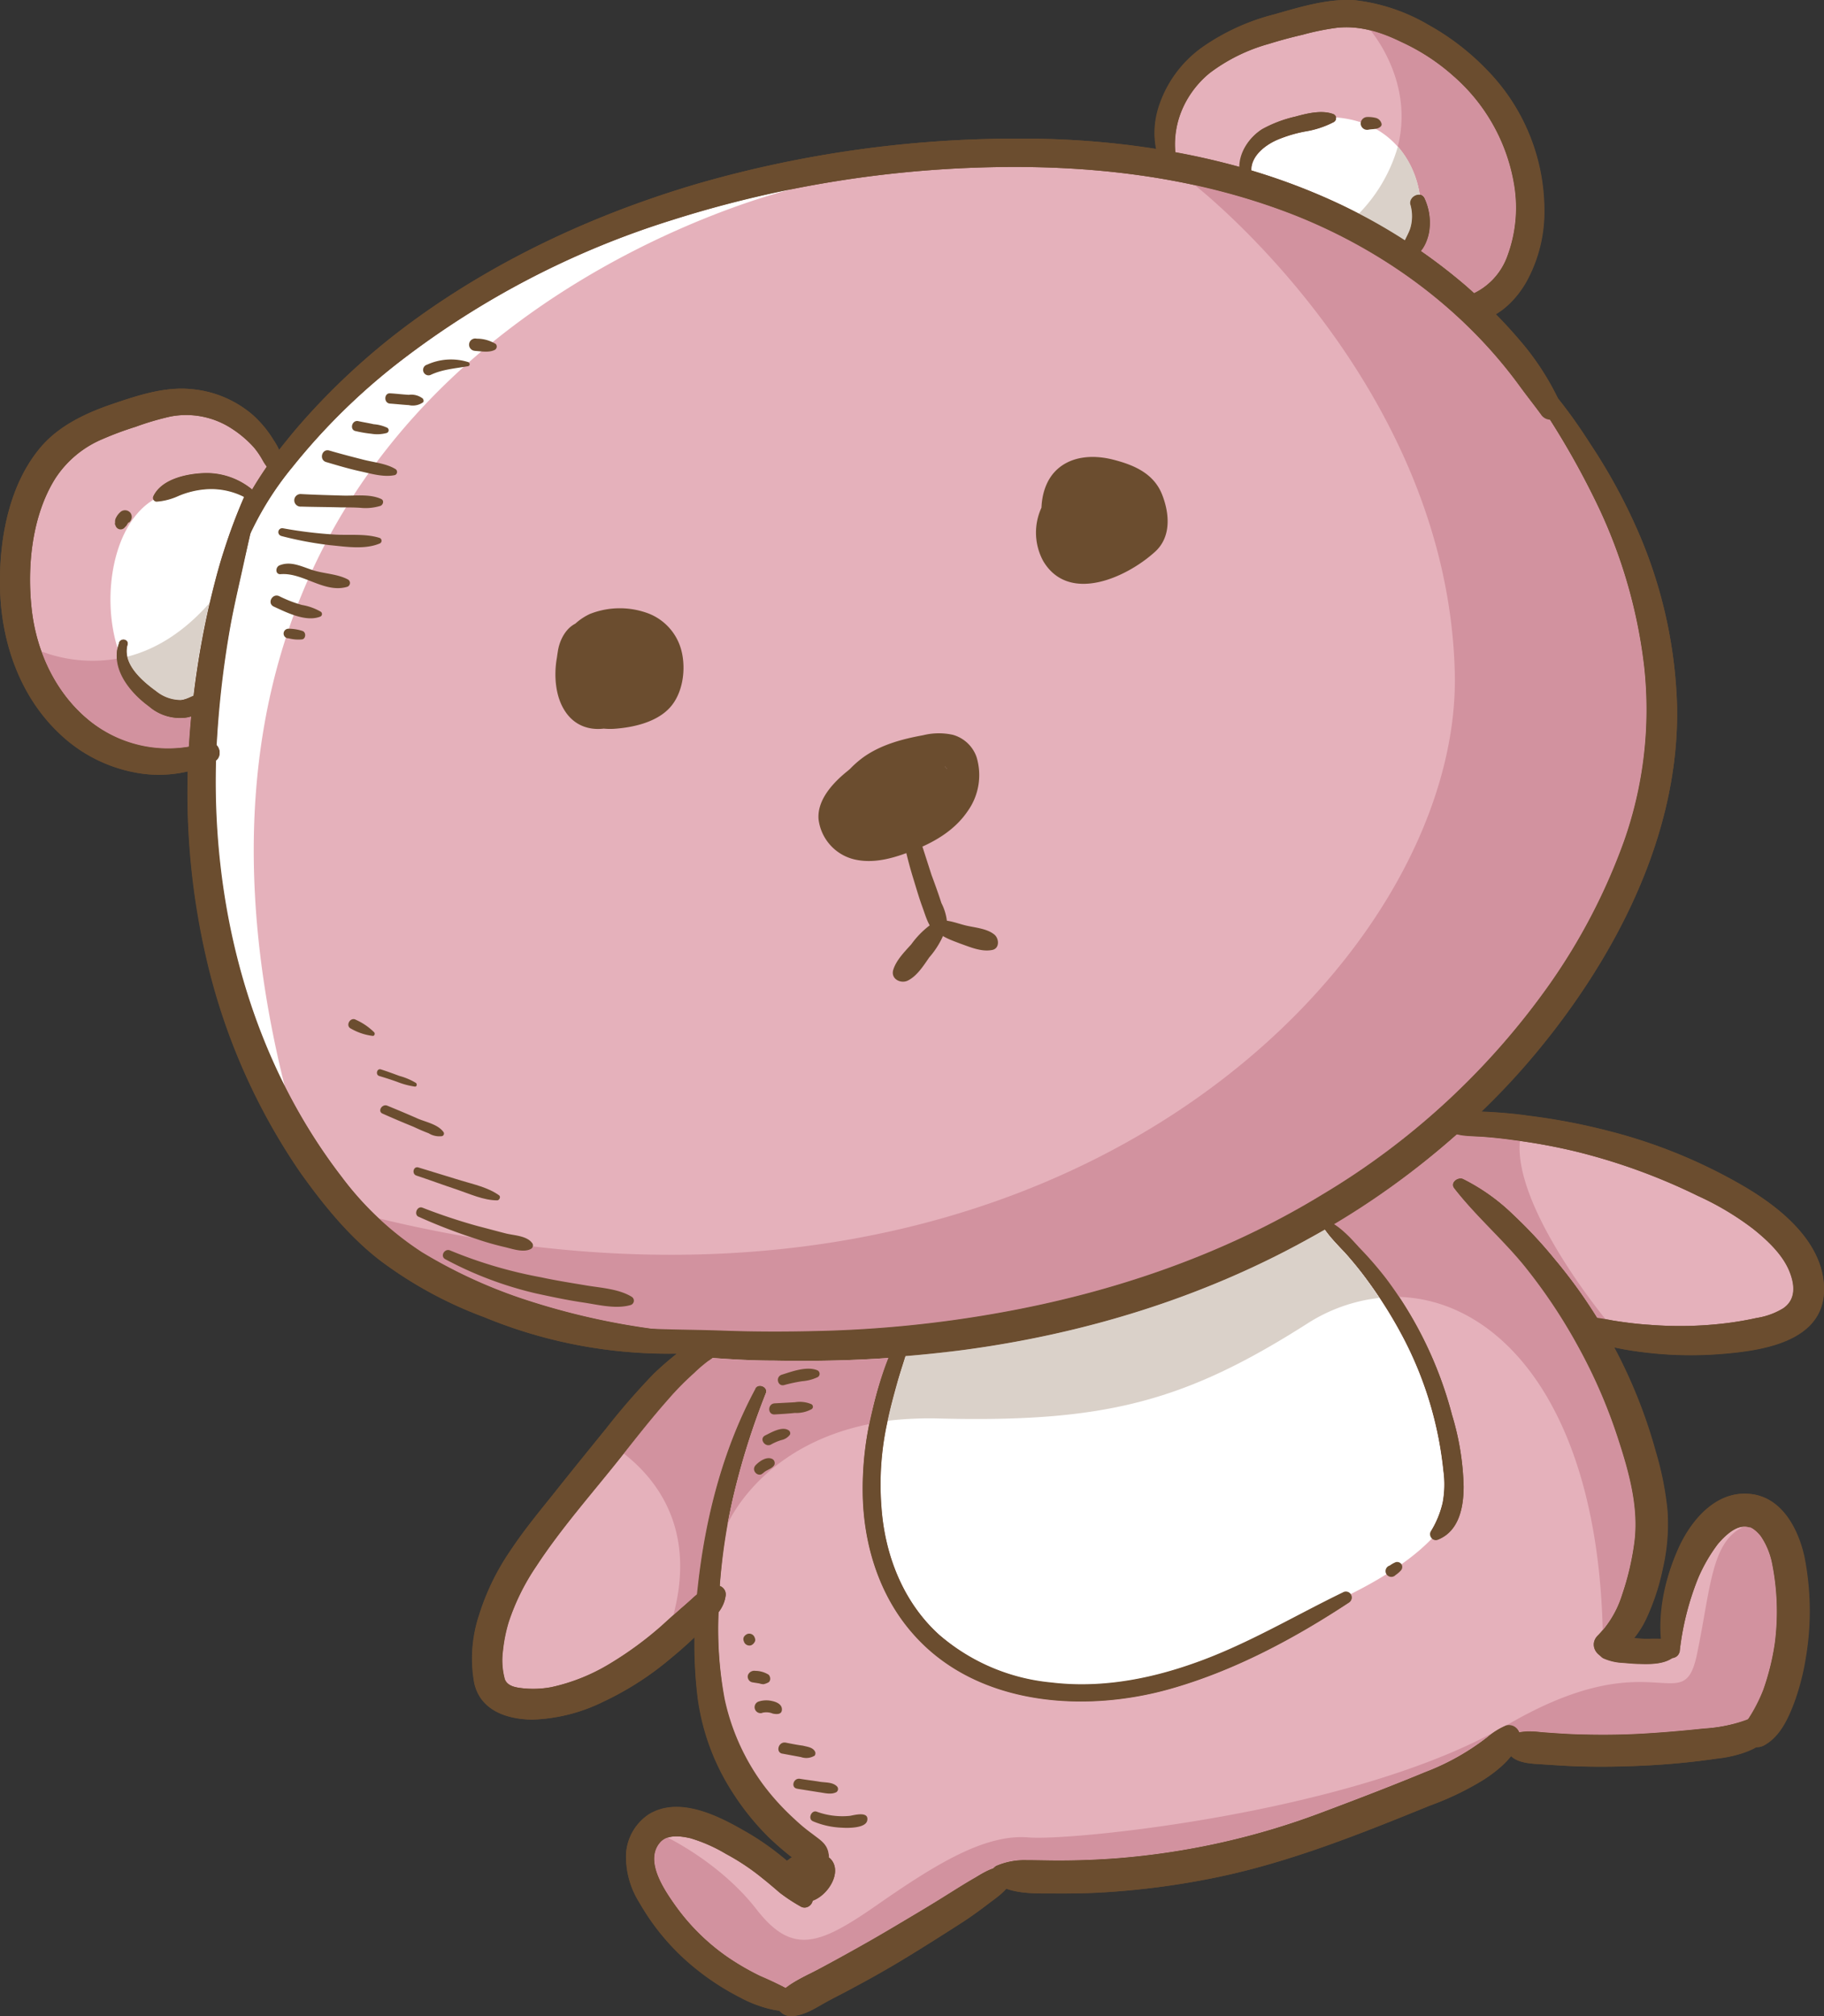 <svg id="Capa_1" data-name="Capa 1" xmlns="http://www.w3.org/2000/svg" viewBox="0 0 315.78 349.03"><rect x="0" y="0" width="315.78" height="349.03" fill="#333333" stroke="none"/><defs><style>.cls-1,.cls-6{fill:#6b4d2f;}.cls-1,.cls-2,.cls-3,.cls-4,.cls-5{fill-rule:evenodd;}.cls-2{fill:#e5b1bb;}.cls-3{fill:#d2929f;}.cls-4{fill:#fff;}.cls-5{fill:#dad1c9;}</style></defs><title>1</title><path class="cls-1" d="M81.53,93.86a14.65,14.65,0,0,0-.93-1.65A19.37,19.37,0,0,0,77,87.85a18.79,18.79,0,0,0-10.7-4.49c-4.56-.46-9.32,1.12-13.61,2.58s-8.79,3.5-12,7c-5.88,6.54-7.66,16.38-7.46,24.9.2,9.32,3.43,18.7,10.3,25.17a25.78,25.78,0,0,0,12.82,6.67,22.28,22.28,0,0,0,9.38-.13,126.36,126.36,0,0,0,3.1,31.91A108.3,108.3,0,0,0,85.23,219c4,5.61,8.45,11.1,13.87,15.26A71.12,71.12,0,0,0,117,244a84.12,84.12,0,0,0,33.1,6.35h.26c-1.39,1.12-2.71,2.31-4,3.5a123.89,123.89,0,0,0-8.26,9.51c-2.84,3.5-5.68,7-8.52,10.57s-5.55,6.8-8,10.5a41.4,41.4,0,0,0-5.41,11.1,23.88,23.88,0,0,0-.86,11.83c1.06,4.75,5.61,6.27,10,6.34a29.88,29.88,0,0,0,12.36-3.11A52.76,52.76,0,0,0,149.44,303c1.38-1.12,2.77-2.38,4.09-3.64a63.93,63.93,0,0,0,.53,10.64,39.9,39.9,0,0,0,6.14,16.45,44.72,44.72,0,0,0,6.28,7.73c1.12,1.05,2.31,2.11,3.57,3.1l.33.2a2.11,2.11,0,0,0-.66.46c-.14.07-.2.13-.34.2a11,11,0,0,0-.85-.73,45.74,45.74,0,0,0-6.68-4.55c-4.62-2.65-11.16-5.82-16.25-2.78a8.82,8.82,0,0,0-4,6.87,14.89,14.89,0,0,0,2.32,8.46,40.32,40.32,0,0,0,10,11.62,43.5,43.5,0,0,0,7.26,4.69,20.51,20.51,0,0,0,7,2.38,2.61,2.61,0,0,0,1.85.92c2.11,0,4-1.18,5.74-2.17s3.44-1.79,5.09-2.71c3.37-1.79,6.61-3.64,9.84-5.62s6.41-4,9.51-6c1.59-1.06,3-2.11,4.56-3.3a17.07,17.07,0,0,0,2.65-2.25c2.37.86,5.21.8,7.59.8,3.17.06,6.28,0,9.45-.2A138.07,138.07,0,0,0,243.83,341c12.75-2.64,24.91-7.53,36.93-12.42a51,51,0,0,0,9-4.29,20.76,20.76,0,0,0,5.09-4.3c1.32,1.33,3.83,1.33,5.55,1.46,1.92.13,3.9.26,5.81.33,4,.13,8,.06,12-.14s8.12-.59,12.15-1.18a18.91,18.91,0,0,0,6.94-2,2.85,2.85,0,0,0,1.26-.26c2.71-1.45,4.09-4.36,5.15-7.07a41.24,41.24,0,0,0,2.11-7.93,48.31,48.31,0,0,0-.2-17.7c-1-4.56-3.63-9.84-8.65-10.77-6.21-1.12-10.77,4.16-13.08,9.25a31.89,31.89,0,0,0-3,15.72c-1.32-.06-2.77.07-4-.06a2.59,2.59,0,0,1-.73-.07,16.94,16.94,0,0,0,2.12-3.43,39.23,39.23,0,0,0,2.84-8.66,34.25,34.25,0,0,0,.79-10,53.65,53.65,0,0,0-2-10.11,87.83,87.83,0,0,0-7.2-18.1c1.58.34,3.17.6,4.75.8a65.82,65.82,0,0,0,13,.39c7.13-.52,18.69-1.85,18.56-11.43-.13-8.12-7.79-14.13-14.2-17.83a90.73,90.73,0,0,0-23.06-9.38,108.06,108.06,0,0,0-13.87-2.64c-2.31-.34-4.56-.53-6.87-.66a8.35,8.35,0,0,1-1.32-.07A122.57,122.57,0,0,0,302.56,194c12.15-15.92,21.4-35.34,21-55.76a81.35,81.35,0,0,0-7.14-31.11A98.23,98.23,0,0,0,308.64,93c-1.79-2.71-3.64-5.42-5.68-8a46.36,46.36,0,0,0-6.81-10.3c-1.25-1.46-2.57-2.91-4-4.3a15.34,15.34,0,0,0,5.28-5.61,25.13,25.13,0,0,0,3.11-12.55,34.79,34.79,0,0,0-9.91-24.11,42.89,42.89,0,0,0-10.11-7.8,32.36,32.36,0,0,0-12.75-4.29c-4.62-.33-9.51,1.18-13.93,2.44a38.07,38.07,0,0,0-12.36,5.61,20.27,20.27,0,0,0-7.79,10.77,14.5,14.5,0,0,0-.33,6.94A145.63,145.63,0,0,0,210,40a199.47,199.47,0,0,0-55.75,7.73c-17.64,5.16-34.68,13-49.55,23.85A119.47,119.47,0,0,0,84.57,90.16c-1,1.19-2,2.45-3,3.7Z" transform="translate(-33.22 -16)"/><path class="cls-2" d="M115.48,76.75c1.12.07,2.44.33,3.44-.2a.67.67,0,0,0,.13-1,6.25,6.25,0,0,0-3.3-.92,1.07,1.07,0,1,0-.27,2.11Z" transform="translate(-33.22 -16)"/><path class="cls-2" d="M107.88,80.85c2.05-.93,4.16-1.06,6.35-1.45.46-.07.33-.67,0-.73a10,10,0,0,0-7.07.46.94.94,0,1,0,.72,1.72Z" transform="translate(-33.22 -16)"/><path class="cls-2" d="M100.75,85.87c1.06.07,2.18.2,3.24.26a3.09,3.09,0,0,0,2.44-.46c.2-.13.13-.46,0-.66a3.22,3.22,0,0,0-2.44-.66c-1.06-.06-2.18-.2-3.24-.26s-1.12,1.71,0,1.78Z" transform="translate(-33.22 -16)"/><path class="cls-2" d="M94.8,90.63a21.61,21.61,0,0,0,2.71.46,6.25,6.25,0,0,0,2.65-.13.5.5,0,0,0,.06-.93,6.72,6.72,0,0,0-2.31-.59c-.86-.2-1.72-.33-2.64-.53-1.13-.27-1.59,1.52-.47,1.72Z" transform="translate(-33.22 -16)"/><path class="cls-2" d="M89.72,96c2,.59,4,1.19,6.14,1.65,1.79.4,3.9,1,5.75.59a.57.57,0,0,0,.13-1c-1.58-1-3.77-1.19-5.61-1.66s-3.9-1-5.88-1.58c-1.33-.4-1.85,1.65-.53,2Z" transform="translate(-33.22 -16)"/><path class="cls-2" d="M85.36,103.7c2.31.07,4.62.07,7,.14,1.06,0,2.18,0,3.24.07a8.79,8.79,0,0,0,3.5-.34c.46-.2.66-.92.13-1.18-2-.93-4.56-.53-6.67-.6-2.38-.07-4.82-.13-7.2-.26a1.09,1.09,0,1,0,0,2.17Z" transform="translate(-33.22 -16)"/><path class="cls-2" d="M81.92,108.79a61.18,61.18,0,0,0,8.46,1.59c2.71.26,5.94.79,8.52-.27a.52.52,0,0,0,0-1c-2.51-.79-5.48-.39-8.06-.59a74.36,74.36,0,0,1-8.59-1.06.68.68,0,0,0-.33,1.32Z" transform="translate(-33.22 -16)"/><path class="cls-2" d="M81.79,115.4c3.9-.33,7.6,3.37,11.56,2.18a.7.7,0,0,0,.13-1.25c-1.85-1-4.22-1-6.21-1.66s-3.76-1.58-5.68-.79c-.72.33-.72,1.58.2,1.52Z" transform="translate(-33.22 -16)"/><path class="cls-2" d="M80.6,121c2.18,1,5.62,2.77,8.13,1.72a.5.5,0,0,0,.06-.8,9.52,9.52,0,0,0-3.3-1.19,22.12,22.12,0,0,1-3.9-1.51c-1.19-.6-2.18,1.18-1,1.78Z" transform="translate(-33.22 -16)"/><path class="cls-2" d="M83.18,126.5a6.57,6.57,0,0,0,2.31.19c.66-.06.79-1.18.13-1.45a7.7,7.7,0,0,0-2.44-.4.84.84,0,0,0-.86.86.82.82,0,0,0,.86.8Z" transform="translate(-33.22 -16)"/><path class="cls-2" d="M94,194.08a9.89,9.89,0,0,0,3.76,1.25c.33,0,.4-.4.26-.6a10.67,10.67,0,0,0-3.17-2.18c-1-.59-1.91,1.06-.85,1.53Z" transform="translate(-33.22 -16)"/><path class="cls-2" d="M98.83,202.26c1.13.34,2.18.67,3.24,1.06a13.51,13.51,0,0,0,3,.79c.33,0,.4-.46.14-.65a11.12,11.12,0,0,0-2.84-1.2c-1.06-.39-2.12-.79-3.18-1.12-.72-.26-1,.93-.33,1.12Z" transform="translate(-33.22 -16)"/><path class="cls-2" d="M99.49,208.8c1.79.8,3.51,1.53,5.29,2.25.86.4,1.72.79,2.64,1.13a3.53,3.53,0,0,0,2.18.52.46.46,0,0,0,.4-.72c-.93-1.32-3-1.72-4.43-2.32-1.78-.79-3.5-1.51-5.28-2.24-.93-.4-1.79,1-.8,1.38Z" transform="translate(-33.22 -16)"/><path class="cls-2" d="M105.31,219.51c2.38.79,4.69,1.65,7.07,2.44,2.18.73,4.55,1.85,6.93,1.85.33,0,.66-.59.33-.86-1.91-1.38-4.42-1.91-6.6-2.57-2.45-.73-4.89-1.52-7.34-2.25-.92-.33-1.25,1.12-.39,1.39Z" transform="translate(-33.22 -16)"/><path class="cls-2" d="M105.7,226.64a92.82,92.82,0,0,0,9.78,3.77,46.28,46.28,0,0,0,5.09,1.45c1.38.33,3.3,1.06,4.62.33a.69.69,0,0,0,.13-1.06c-.92-1.18-3-1.25-4.42-1.58-1.59-.4-3.24-.86-4.82-1.26a97.94,97.94,0,0,1-9.72-3.23c-.92-.33-1.51,1.19-.66,1.58Z" transform="translate(-33.22 -16)"/><path class="cls-2" d="M110.33,234a63.81,63.81,0,0,0,15.59,5.89c2.71.59,5.48,1.18,8.19,1.58s5.68,1.19,8.26.46a.79.79,0,0,0,.19-1.45c-2.17-1.32-5.15-1.52-7.66-1.92-2.71-.46-5.35-.86-8.06-1.45a77.54,77.54,0,0,1-15.65-4.62c-1-.47-1.85,1-.86,1.51Z" transform="translate(-33.22 -16)"/><path class="cls-2" d="M169,255.77a26.8,26.8,0,0,1,3.1-.66,7.63,7.63,0,0,0,2.71-.72.67.67,0,0,0-.13-1.19c-1.85-.73-4.43.26-6.14.79-1.13.4-.66,2.11.46,1.78Z" transform="translate(-33.22 -16)"/><path class="cls-2" d="M167.34,260.86c1.12-.07,2.31-.13,3.5-.26a5.43,5.43,0,0,0,2.9-.66.5.5,0,0,0-.06-.86,5.13,5.13,0,0,0-2.84-.33l-3.5.19c-1.26.07-1.26,2,0,1.92Z" transform="translate(-33.22 -16)"/><path class="cls-2" d="M166.68,266.08a8.66,8.66,0,0,1,1.85-.79,2.44,2.44,0,0,0,1.45-.93.61.61,0,0,0-.2-.73c-1.12-.79-3,.33-4.09.87s-.07,2.11,1,1.58Z" transform="translate(-33.22 -16)"/><path class="cls-2" d="M165.36,271c.59-.59,1.45-.66,1.91-1.38a.83.83,0,0,0-.26-1c-1-.59-2.32.33-3,1.06-.8.93.52,2.18,1.32,1.32Z" transform="translate(-33.22 -16)"/><path class="cls-2" d="M163.24,300.83a1.2,1.2,0,0,0,.6-.53.71.71,0,0,0,.06-.73,1,1,0,0,0-1.25-.72,1.27,1.27,0,0,0-.6.46.81.81,0,0,0-.06.79,1,1,0,0,0,1.25.73Z" transform="translate(-33.22 -16)"/><path class="cls-2" d="M163.44,307.23l1.25.2a2.32,2.32,0,0,0,.73.13,3,3,0,0,0,.73-.26c.53-.2.53-1,.13-1.39a4.46,4.46,0,0,0-2.31-.66,1.17,1.17,0,0,0-1.26.73,1,1,0,0,0,.73,1.25Z" transform="translate(-33.22 -16)"/><path class="cls-2" d="M165.16,312.52a2.92,2.92,0,0,1,1.85.13c.66.13,1.58.2,1.58-.73s-1.05-1.32-1.72-1.45a4.27,4.27,0,0,0-2.24.07,1,1,0,1,0,.53,2Z" transform="translate(-33.22 -16)"/><path class="cls-2" d="M168.72,319.59l3.18.59a2.76,2.76,0,0,0,2.37-.26.74.74,0,0,0,.07-.66c-.4-.8-1.39-.86-2.12-1.06-1-.13-2-.33-3-.53-1.25-.2-1.78,1.72-.53,1.92Z" transform="translate(-33.22 -16)"/><path class="cls-2" d="M171.23,325.66l3.77.6c1,.13,2.05.46,3,0a.66.66,0,0,0,.13-1c-.72-.73-1.85-.66-2.84-.79-1.18-.2-2.37-.33-3.56-.53s-1.65,1.58-.47,1.71Z" transform="translate(-33.22 -16)"/><path class="cls-2" d="M173.94,331.28a14.15,14.15,0,0,0,5,1.12c1,.07,4.16.13,4.42-1.25.33-1.65-2.24-.93-3-.8a13,13,0,0,1-5.75-.72c-.92-.33-1.58,1.25-.66,1.65Z" transform="translate(-33.22 -16)"/><path class="cls-2" d="M171,339.34H171c.59.26,1.19.46,1.78.72a.06.06,0,0,1-.06-.06l.06.26c0,.07-.06.13,0,0a2.6,2.6,0,0,1-.33.67l-.2.19a5.23,5.23,0,0,0-.52-.73,23.12,23.12,0,0,0-1.72-1.71,4.32,4.32,0,0,1,.73-.86,13.75,13.75,0,0,0,2.31,1.39v.06c-.07.4-.07.47-.07.2,0,.13,0,.27-.06.33a1.37,1.37,0,0,1-.14.4,1.3,1.3,0,0,0-1.71-.86Z" transform="translate(-33.22 -16)"/><path class="cls-2" d="M274.82,288.67a5,5,0,0,0,.92-.79.91.91,0,0,0,.13-1.06.93.93,0,0,0-1-.39,4.84,4.84,0,0,0-1.05.59,1,1,0,1,0,1,1.65Z" transform="translate(-33.22 -16)"/><path class="cls-2" d="M191.19,157.08s-.07,0-.07-.06a17.69,17.69,0,0,0,2.77-2.12c1.72-1.65.4-5-2-4.89a89.58,89.58,0,0,0-12.61,1.66c-2.78.59-2.12,5,.66,4.88,4-.13,8-.53,12-.79-.65-1.65-1.32-3.24-2-4.89a9.21,9.21,0,0,1-3.57,2.25,9.08,9.08,0,0,1-2,.46,4.72,4.72,0,0,1-1,.07h-.53a1.27,1.27,0,0,1,1.19,1.19,10.81,10.81,0,0,0-.33,1.45c0-.06-.2.07-.2.07s.66-.47.73-.47c.39-.26.86-.53,1.32-.79a15.23,15.23,0,0,1,2.84-1.25,28.54,28.54,0,0,1,3.17-.93,10.28,10.28,0,0,0,1.32-.2h.2c0-.07-1.59-1.85-.93-1.91-.06,0-.53.72-.66.86a5.72,5.72,0,0,1-.92.92,11.77,11.77,0,0,1-2.38,1.65,11.06,11.06,0,0,1-4.69,1.39c-.53.06-1.06,0-1.52.06h-.33a10.21,10.21,0,0,1,.66,1.06c.07,0-.33.46.07,0a3,3,0,0,1,.66-.66,16.75,16.75,0,0,1,5.81-2.38,23.69,23.69,0,0,1,3-.52,6,6,0,0,0,1.52-.07c1-.2-1.85-1.19-1.32-1.65.2-.14-.07.13-.07.26a12.1,12.1,0,0,1-3.76,3.57,16.08,16.08,0,0,1-2.31,1.06,11,11,0,0,1-2.45.59,1.91,1.91,0,0,1-.92-.07.33.33,0,0,1,.2.2,2.85,2.85,0,0,1,.33-1.78c1.58-3.57,5.61-5.22,9.18-6a24.14,24.14,0,0,1,3.24-.66,4.49,4.49,0,0,0,.92,0,2.69,2.69,0,0,1,.53.06c-.26-.19.13.4.07.2a2.26,2.26,0,0,1,.19.79,4.78,4.78,0,0,1-.46,2.51c-.92,2.25-3.1,3.77-5.41,4.89Z" transform="translate(-33.22 -16)"/><path class="cls-2" d="M196.54,178.09a20.21,20.21,0,0,0,2.84,1.25c1.71.6,3.63,1.46,5.48,1.13,1.45-.2,1.32-2.12.33-2.78-1.32-1-3.44-1.12-5-1.52a22.81,22.81,0,0,0-3-.79,16.88,16.88,0,0,0-1-3c-.53-1.65-1.13-3.3-1.72-4.89s-1.06-3.3-1.52-4.88a17.94,17.94,0,0,0,7.73-6.08,10.74,10.74,0,0,0,1.58-9.45,6.07,6.07,0,0,0-4.09-3.83,11.24,11.24,0,0,0-5.16.07c-3.63.66-7.33,1.65-10.37,3.83-2.71,2-5.15,4.95-5.68,8.45a5.91,5.91,0,0,0,1.72,5.62,6.7,6.7,0,0,0,5,1.45,16.87,16.87,0,0,0,5.88-1.71c-.06-.34-.13-.67-.2-1a17,17,0,0,1-5.74,1.39,7.92,7.92,0,0,1-5.09-.79,4.73,4.73,0,0,1-1.58-5.75c1.32-3.37,5.35-5,8.52-6.08a30.39,30.39,0,0,1,5.81-1.12c2-.2,4.1-.26,5.42,1.39,2.64,3.17-.73,7.33-3.24,9.38a13.76,13.76,0,0,1-1.52,1.19l-.2-.8a15.46,15.46,0,0,0,1.39-1c2.64-2,6.61-6.27,3.24-9.51-1.59-1.45-3.64-1.26-5.55-.92a20.18,20.18,0,0,0-5.22,1.52c-3.11,1.25-9.32,3.89-6.8,8.25,2,3.63,7.39,2.25,10.5.93v-.07l-1.19.4c-1.78.72-4,1.58-6,.85-1.13-.39-2.12-1.38-1.72-2.5.66-1.85,2.51-3.57,4-4.76a35,35,0,0,1,6-3.77c1.25-.66.72-3-.8-2.84a17,17,0,0,0-9.51,4.1c-2.51,2-5.35,5-5.09,8.39a8.15,8.15,0,0,0,6.35,7c3,.66,6-.07,8.85-1.12.33,1.45.72,2.9,1.19,4.36.46,1.65,1,3.37,1.58,4.95a14.07,14.07,0,0,0,1.26,3.17,22,22,0,0,0-3.17,3.3c-1.13,1.26-2.58,2.71-3.11,4.37s1.32,2.51,2.51,1.91c1.59-.79,2.71-2.57,3.7-4a17.34,17.34,0,0,0,2.45-3.7Z" transform="translate(-33.22 -16)"/><path class="cls-2" d="M221.9,98.75c-3.3-1.19-6.34,1.45-7.86,4.16a10.31,10.31,0,0,0-.2,10.24c4.43,7.4,14.4,2.84,19.29-1.58,2.91-2.58,2.58-6.68,1.26-10-1.46-3.64-4.89-5.09-8.46-6s-7.66-.65-10.24,2.25c-2.38,2.71-2.64,7.13-1.58,10.44a10.41,10.41,0,0,0,6.67,6.93,9.31,9.31,0,0,0,9.12-2c2.57-2.44,2.57-6.94.59-9.71s-6.47-3-9.64-2.18a6.31,6.31,0,0,0-4.76,8.19,6.64,6.64,0,0,0,9.31,3.44,7.42,7.42,0,0,0,3.5-8.79c-1.32-3.5-6.67-5.35-9.9-3.63a5.75,5.75,0,0,0-.2,10,5.89,5.89,0,0,0,8.65-4.69,6.29,6.29,0,0,0-2.18-5.15c-1.78-1.45-4.69-2.25-6.47-.33-3.31,3.5,2,8.45,5.22,9.44-.27-1.72-.47-3.37-.73-5.08-.33.19-.66.46-1,.66-1.85,1.32-1.32,4.62,1.25,4.56h1.19c2.91-.07,3.64-3.71,1.39-5.29a9.12,9.12,0,0,1-1.85-1.32,1.91,1.91,0,0,1-.53-.53,2.56,2.56,0,0,1-.33-.53,1.57,1.57,0,0,1-.33,1.92c-.4.26-.86.53-1.25.79-.67.13-.47-.26-.33.07.06.06.19.2.19.26.2.27.07.13,0,0-.06-.33.14.13.07.2s0-.2,0-.2c0-.2-.2.33-.07.13s-.19.27-.33.27.47-.07.47-.07c-.53.07-.33-.13-.2-.06s-.07,0-.07-.07c-.06.13-.13-.26,0,0,.07.07,0,.4.07.07s-.07,0-.07.13c0-.13.27-.27-.06-.13a2.72,2.72,0,0,1,1.65.39c0-.06.39.2.33.13.66.27.06.27,0-.13,0,0,.06.4.13.33a5.37,5.37,0,0,1-.4,1.13,1.1,1.1,0,0,1-1.71.26c0-.07-.07-.4-.07-.46-.07.26.2-.13.13-.13a1.42,1.42,0,0,1,.47-.2,7,7,0,0,1,3.83-.14c-.27-.12-.07-.12.06.14-.13-.26.13.46.13.53a4.07,4.07,0,0,1,.14,1.25c-.27.92-1.59,1.19-2.45,1.19a4.22,4.22,0,0,1-2.9-1.12,5.88,5.88,0,0,1-1.59-3.5c-.13-1.19-.07-3.18,1.06-4a4.74,4.74,0,0,1,3.5-.33,12.56,12.56,0,0,1,4.42,1.58c1.06.79,1.39,2.71,1.46,3.9.06.79-.07.73-.53,1.12s-1.26.93-1.85,1.32c-2.45,1.59-7.33,4.76-9.12.93a6.27,6.27,0,0,1,.2-4.63c.4-1.32,1.52-3.3,3.11-3.43a1.49,1.49,0,0,0,.39-2.91Z" transform="translate(-33.22 -16)"/><path class="cls-2" d="M136.16,124c-3.37-1.52-5.82,1.52-6.34,4.62s-.73,7,1.05,9.78,5.55,4,8.79,3.76,7.13-1.12,9.44-3.56,2.91-6.61,2.12-9.85a9.39,9.39,0,0,0-6.28-6.74,14.08,14.08,0,0,0-9.58.27,10.12,10.12,0,0,0-5.74,7.66c-.53,3-.27,6.74,1.52,9.32,2.11,3.1,5.75,3.56,9.05,2.24,2.9-1.19,5.88-3.1,7.2-6.08s.92-6.73-1.65-8.85a8.23,8.23,0,0,0-4.56-1.65,10.38,10.38,0,0,0-5.29.26,6.11,6.11,0,0,0-3.43,8.73c1.52,2.9,5.15,4.42,8.32,4.16,4.1-.27,6-4.36,4.49-7.93a8,8,0,0,0-8.85-4.49c-4.42,1-5.28,6-2.57,9.25,2.57,3,7.39,3.1,9.44-.53s-.39-8.13-4.42-8.85a2.85,2.85,0,0,0-3.11,4.16,9.78,9.78,0,0,0,2.84,3.76,2.5,2.5,0,0,0,3.3.13,2.46,2.46,0,0,0,.66-3.23,28.49,28.49,0,0,1-2-3.57c-1.05,1.39-2.11,2.77-3.1,4.16a2.11,2.11,0,0,1,1,.46c-.13-.19.07.4.07.14s-.14.39,0,0c-.27.72-.27-.07.06.06s-.26-.13-.13-.06c-.2-.14-.86-.73-.73-.86s0,.33-.06.26-.07.14-.07.14.13-.07.27-.07a4.67,4.67,0,0,1,1.18.26,3.2,3.2,0,0,1,1,.8c.06.13.39.72.13.85.86-.39-.66-.46-.86-.46a3.05,3.05,0,0,1-1.79-.86,5.22,5.22,0,0,1-.33-.52c.14.26,0-.47,0-.14,0-.26.2-.39.47-.53a6.64,6.64,0,0,1,4.49.4l.2.2a1.54,1.54,0,0,1,.19.66,2.61,2.61,0,0,1-.13,1.38,6.68,6.68,0,0,1-3.1,2.78c-.93.47-2.44,1.19-3.17.79s-1.13-2.24-1.26-3.37a6.93,6.93,0,0,1,1.06-4.55c1.58-2.25,5.61-2.32,7.86-1.26,2.44,1.19,3.1,5.15,1.52,7.4-1,1.32-3.57,1.72-5.09,2s-3.43.33-4.62-.73c-1.45-1.25-1.39-3.5-1.39-5.21,0-1.39,0-3.77,1.65-4.43.93-.39,1.46-1.91.27-2.44Z" transform="translate(-33.22 -16)"/><path class="cls-2" d="M270.19,38.44c.6-.13,1.52,0,2.05-.53a.5.5,0,0,0,.13-.59,1.38,1.38,0,0,0-1.06-.93,5.48,5.48,0,0,0-1.45-.13,1.14,1.14,0,0,0-1.06,1.26,1.12,1.12,0,0,0,1.39.92Z" transform="translate(-33.22 -16)"/><path class="cls-2" d="M54,104.7a3,3,0,0,0-.66.86,1.4,1.4,0,0,0-.2.79v.2c-.07.13,0,.26.07.39a.92.92,0,0,0,1.58.4c.13-.13.2-.26.33-.4l-.39.4a1.55,1.55,0,0,0,.46-.46.24.24,0,0,0,.06-.14c.07-.06.14-.19.07-.06h0c0-.06.07-.06.07-.13s.33-.27.06,0a1.36,1.36,0,0,0,.53-.73,1.18,1.18,0,0,0-.2-1.06A1.2,1.2,0,0,0,54,104.7Z" transform="translate(-33.22 -16)"/><path class="cls-2" d="M236.7,42.4a15.86,15.86,0,0,1,6-13.8,30.42,30.42,0,0,1,10.17-5c1.92-.6,3.9-1.13,5.88-1.59a43.82,43.82,0,0,1,5.82-1.19c4-.46,7.72.73,11.23,2.45a36,36,0,0,1,9,5.87,31.87,31.87,0,0,1,10.57,19,24,24,0,0,1-1.19,12.16,11.58,11.58,0,0,1-5.75,6.47c-.46-.4-.92-.79-1.32-1.19a98.08,98.08,0,0,0-7.93-6.14,7.12,7.12,0,0,0,1.46-3.24,10,10,0,0,0-.79-5.88c-.67-1.39-2.78-.33-2.45,1.06a7.29,7.29,0,0,1-.06,4.29,18.94,18.94,0,0,1-.93,1.92,104.32,104.32,0,0,0-11-6.15,109.39,109.39,0,0,0-15.53-5.94c-.06-2.51,2.45-4.43,4.63-5.35a23.78,23.78,0,0,1,4.69-1.39,16.29,16.29,0,0,0,5-1.65.77.77,0,0,0-.2-1.39c-2-.72-4.56-.06-6.47.46a21.9,21.9,0,0,0-5.75,2.18,8.18,8.18,0,0,0-3.9,6.55c-3.7-1-7.4-1.86-11.16-2.52Z" transform="translate(-33.22 -16)"/><path class="cls-3" d="M270.39,21.2a26.72,26.72,0,0,1,5.42,2.05,36,36,0,0,1,9,5.87,31.87,31.87,0,0,1,10.57,19,24,24,0,0,1-1.19,12.16,11.58,11.58,0,0,1-5.75,6.47c-.46-.4-.92-.79-1.32-1.19a98.08,98.08,0,0,0-7.93-6.14,7.12,7.12,0,0,0,1.46-3.24,10,10,0,0,0-.79-5.88c-.67-1.39-2.78-.33-2.45,1.06a7.29,7.29,0,0,1-.06,4.29,18.94,18.94,0,0,1-.93,1.92c-2.57-1.65-5.22-3.17-7.93-4.63,15.4-16.38,1.92-31.77,1.92-31.77Z" transform="translate(-33.22 -16)"/><path class="cls-4" d="M279,49.74a1.45,1.45,0,0,0-1.59,1.65,7.29,7.29,0,0,1-.06,4.29,18.94,18.94,0,0,1-.93,1.92,104.32,104.32,0,0,0-11-6.15,109.39,109.39,0,0,0-15.53-5.94c-.06-2.51,2.45-4.43,4.63-5.35a23.78,23.78,0,0,1,4.69-1.39,16.29,16.29,0,0,0,5-1.65.8.8,0,0,0,.33-.79c9.12.72,13.54,7.26,14.47,13.41Z" transform="translate(-33.22 -16)"/><path class="cls-5" d="M279,49.74a1.45,1.45,0,0,0-1.59,1.65,7.29,7.29,0,0,1-.06,4.29,18.94,18.94,0,0,1-.93,1.92c-2.57-1.65-5.22-3.17-7.93-4.63a27.38,27.38,0,0,0,6.74-11.62A16.08,16.08,0,0,1,279,49.74Z" transform="translate(-33.22 -16)"/><path class="cls-2" d="M285.45,212.38a28.91,28.91,0,0,0,4.1.39c1.91.13,3.83.33,5.68.59a100.75,100.75,0,0,1,10.9,2,104.64,104.64,0,0,1,21.07,7.67,49.28,49.28,0,0,1,9.51,5.67c2.51,2,5.09,4.43,6.28,7.27,1,2.38,1.25,5-1.06,6.54a12.52,12.52,0,0,1-4.56,1.65,55.55,55.55,0,0,1-5.48.93,65.81,65.81,0,0,1-13,.26c-2.12-.13-4.17-.39-6.28-.72-.92-.13-1.85-.34-2.84-.47a86.35,86.35,0,0,0-7.4-10.24,78.5,78.5,0,0,0-7.2-7.72,34.42,34.42,0,0,0-8.65-6.15c-.86-.4-2.31.6-1.52,1.65,3.63,4.63,8.19,8.59,11.95,13.15a93.92,93.92,0,0,1,9.58,14.33,91.37,91.37,0,0,1,6.87,15.93c1.85,5.68,3.57,11.82,2.78,17.83a47,47,0,0,1-2.12,9.05,17.67,17.67,0,0,1-4.29,7.2,2.13,2.13,0,0,0,.53,3.37,1.44,1.44,0,0,0,.46.46,9.24,9.24,0,0,0,3.3.8c1,.06,2,.19,3,.19,1.85.07,4.23.07,5.74-1.05A1.34,1.34,0,0,0,324,302a48.23,48.23,0,0,1,3.24-12.88,28.29,28.29,0,0,1,3.37-5.81c1.06-1.26,2.64-2.78,4.16-3a2.53,2.53,0,0,1,1.19.07c.46.06.26,0,.73.26A6,6,0,0,1,338.1,282a12.88,12.88,0,0,1,1.92,4.69,42.39,42.39,0,0,1,.46,13.81,42.84,42.84,0,0,1-2,8.05,21.35,21.35,0,0,1-2.71,5.16,29.8,29.8,0,0,1-7.53,1.52c-3.7.39-7.47.72-11.23.92s-7.53.2-11.3.07c-1.78-.07-3.57-.2-5.35-.33a14,14,0,0,0-4.09,0A2.07,2.07,0,0,0,294,314.7a12.83,12.83,0,0,0-3.3,2.05,41.4,41.4,0,0,1-3.5,2.44,42.5,42.5,0,0,1-7.14,3.57c-5.81,2.38-11.62,4.62-17.44,6.8a129.18,129.18,0,0,1-35.93,8.13c-3.37.26-6.81.39-10.24.39-1.78,0-3.63-.06-5.42-.06a12.33,12.33,0,0,0-5.35,1,2.32,2.32,0,0,0-.46.4,15.83,15.83,0,0,0-3.17,1.65c-1.59.92-3.17,1.91-4.76,2.9-3.17,2-6.41,3.9-9.64,5.82s-6.41,3.7-9.65,5.48c-1.65.86-3.23,1.78-4.89,2.58a18.57,18.57,0,0,0-3.83,2.31c-1.45-.79-3-1.39-4.49-2.11a44.34,44.34,0,0,1-5.68-3.31,37,37,0,0,1-8.85-8.72c-1.92-2.71-5.48-7.79-2.78-11,1.26-1.51,3.57-1.18,5.29-.79a27.09,27.09,0,0,1,6.14,2.71,39.31,39.31,0,0,1,6.34,4.23c1,.79,2,1.65,3,2.51a29.77,29.77,0,0,0,3.5,2.31,1.42,1.42,0,0,0,2.18-1c2.77-1,5.22-5.09,3-7.27-.07-.06-.14-.13-.2-.13a2.62,2.62,0,0,0-.07-.73c-.26-1.71-1.52-2.37-2.77-3.36a30,30,0,0,1-3.11-2.58,42.19,42.19,0,0,1-5.41-5.94,38.62,38.62,0,0,1-6.68-14.8,64.36,64.36,0,0,1-1.05-15.13,5.71,5.71,0,0,0,1.19-2.71,1.53,1.53,0,0,0-1-1.78,104.19,104.19,0,0,1,2.24-15.06,126.65,126.65,0,0,1,5.75-18.37c.39-1.06-1.32-1.71-1.78-.73-5.69,10.57-8.73,22.6-10,34.49l-.07,1c-.72.59-1.32,1.19-2,1.78-1.45,1.26-2.84,2.51-4.29,3.83a61.07,61.07,0,0,1-8.85,6.48,33,33,0,0,1-10.18,4.09,17.07,17.07,0,0,1-4.89.2c-1.19-.13-2.7-.33-3.17-1.58a12.39,12.39,0,0,1-.33-4.89,26.25,26.25,0,0,1,1-5,38.81,38.81,0,0,1,4.76-9.64c4.36-6.67,9.78-12.75,14.73-19,2.64-3.36,5.35-6.8,8.19-10a48.13,48.13,0,0,1,4.43-4.49c.73-.73,1.52-1.38,2.31-2,.26-.2.6-.39.86-.59,3.57.26,7.13.46,10.7.46,6.61.13,13.21,0,19.82-.46a58.5,58.5,0,0,0-2.84,9.18,55.77,55.77,0,0,0-1.65,13.67c0,9,2.71,18.17,8.78,25,10.9,12.36,29.53,13.68,44.46,9.45,11-3.11,21.4-8.66,30.92-14.93a1,1,0,0,0-1.06-1.72c-8.72,4.23-17,9.25-26.23,12.42-7.79,2.71-16,4.16-24.24,3.17A34.63,34.63,0,0,1,195.81,299c-6.28-5.68-9.45-13.93-10-22.26a50.23,50.23,0,0,1,1-14.4c.47-2.38,1.13-4.76,1.79-7.14.46-1.52.92-3,1.39-4.49,3.36-.26,6.73-.66,10-1.05,20.87-2.78,41.28-9,59.71-19.23,1-.52,1.92-1.05,2.84-1.58a39.61,39.61,0,0,0,3.51,4c1.32,1.45,2.57,3,3.76,4.63a77.38,77.38,0,0,1,6.41,10.24,63.6,63.6,0,0,1,6.87,22.92,17.09,17.09,0,0,1-.13,5.48A16.66,16.66,0,0,1,281,281a1,1,0,0,0,1.19,1.52c3.63-1.46,4.42-5.61,4.42-9.18a46.2,46.2,0,0,0-2-12.36,67.85,67.85,0,0,0-11.37-23.58,62,62,0,0,0-4.75-5.48,20.57,20.57,0,0,0-4.3-4,145.08,145.08,0,0,0,21.34-15.58Z" transform="translate(-33.22 -16)"/><path class="cls-3" d="M335.33,280.22a1.85,1.85,0,0,1,.59.13c.46.06.26,0,.73.26A6,6,0,0,1,338.1,282a12.88,12.88,0,0,1,1.92,4.69,42.39,42.39,0,0,1,.46,13.81,42.84,42.84,0,0,1-2,8.05,21.35,21.35,0,0,1-2.71,5.16,29.8,29.8,0,0,1-7.53,1.52c-3.7.39-7.47.72-11.23.92s-7.53.2-11.3.07c-1.78-.07-3.57-.2-5.35-.33a14,14,0,0,0-4.09,0A2.07,2.07,0,0,0,294,314.7c25.57-15,30.59-.79,33-12.29s2.45-19.82,8.33-22.19ZM291.66,316a9,9,0,0,0-1,.73,41.4,41.4,0,0,1-3.5,2.44,42.5,42.5,0,0,1-7.14,3.57c-5.81,2.38-11.62,4.62-17.44,6.8a129.18,129.18,0,0,1-35.93,8.13c-3.37.26-6.81.39-10.24.39-1.78,0-3.63-.06-5.42-.06a12.33,12.33,0,0,0-5.35,1,2.32,2.32,0,0,0-.46.4,15.83,15.83,0,0,0-3.17,1.65c-1.59.92-3.17,1.91-4.76,2.9-3.17,2-6.41,3.9-9.64,5.82s-6.41,3.7-9.65,5.48c-1.65.86-3.23,1.78-4.89,2.58a18.57,18.57,0,0,0-3.83,2.31c-1.45-.79-3-1.39-4.49-2.11a44.34,44.34,0,0,1-5.68-3.31,37,37,0,0,1-8.85-8.72c-1.92-2.71-5.48-7.79-2.78-11a2.74,2.74,0,0,1,1.32-.92c.07.07,9.19,4.43,15.4,12.42s10.83,6.28,20.81-.66,18.62-12.35,26.22-11.76c7.33.66,54.37-4.1,80.46-18.1Z" transform="translate(-33.22 -16)"/><path class="cls-3" d="M285.45,212.38a28.91,28.91,0,0,0,4.1.39c1.91.13,3.83.33,5.68.59l1.12.14c-1.12,11.62,14.86,30.91,14.86,30.91l-1.45-.2a86.35,86.35,0,0,0-7.4-10.24,78.5,78.5,0,0,0-7.2-7.72,34.42,34.42,0,0,0-8.65-6.15c-.86-.4-2.31.6-1.52,1.65,3.63,4.63,8.19,8.59,11.95,13.15a93.92,93.92,0,0,1,9.58,14.33,91.37,91.37,0,0,1,6.87,15.93c1.85,5.68,3.57,11.82,2.78,17.83a47,47,0,0,1-2.12,9.05,18.09,18.09,0,0,1-3.36,6.21c-.93-39-17.91-57.27-35.35-57.74-.66-1-1.45-2.11-2.18-3.1a62,62,0,0,0-4.75-5.48,20.57,20.57,0,0,0-4.3-4,145.08,145.08,0,0,0,21.34-15.58Zm-126.3,67.51c.26-1.46.59-2.91.92-4.36a126.65,126.65,0,0,1,5.75-18.37c.39-1.06-1.32-1.71-1.78-.73-5.69,10.57-8.73,22.6-10,34.49l-.07,1c-.72.59-1.32,1.19-2,1.78s-1.45,1.26-2.18,1.92c3.9-14.6-2.57-23.32-8.59-28,2.51-3.17,5-6.41,7.73-9.45a48.13,48.13,0,0,1,4.43-4.49c.73-.73,1.52-1.38,2.31-2,.26-.2.6-.39.86-.59,3.57.26,7.13.46,10.7.46,6.61.13,13.21,0,19.82-.46a58.5,58.5,0,0,0-2.84,9.18c-.13.73-.33,1.52-.46,2.25-19,3.83-24.58,17.37-24.64,17.44Zm27.74-18c.53-2.25,1.06-4.43,1.72-6.68.46-1.52.92-3,1.39-4.49,3.36-.26,6.73-.66,10-1.05,20.87-2.78,41.28-9,59.71-19.23,1-.52,1.92-1.05,2.84-1.58a39.61,39.61,0,0,0,3.51,4c1.32,1.45,2.57,3,3.76,4.63.79,1.05,1.52,2.11,2.18,3.17a29,29,0,0,0-12.42,4.42c-21.27,13.55-35.08,17.18-63.88,16.45a63.29,63.29,0,0,0-8.85.4Z" transform="translate(-33.22 -16)"/><path class="cls-4" d="M267,292a1.08,1.08,0,0,0-1.32-.26c-8.72,4.23-17,9.25-26.23,12.42-7.79,2.71-16,4.16-24.24,3.17A34.63,34.63,0,0,1,195.81,299c-6.28-5.68-9.45-13.93-10-22.26a50.23,50.23,0,0,1,1-14.4c.47-2.38,1.13-4.76,1.79-7.14.46-1.52.92-3,1.39-4.49,3.36-.26,6.73-.66,10-1.05,20.87-2.78,41.28-9,59.71-19.23,1-.52,1.92-1.05,2.84-1.58a39.61,39.61,0,0,0,3.51,4c1.32,1.45,2.57,3,3.76,4.63a77.38,77.38,0,0,1,6.41,10.24,63.6,63.6,0,0,1,6.87,22.92,17.09,17.09,0,0,1-.13,5.48A16.66,16.66,0,0,1,281,281a1,1,0,0,0,.2,1.25c-2.18,2.32-6.34,5.82-14.14,9.71Z" transform="translate(-33.22 -16)"/><path class="cls-5" d="M186.89,261.92c.53-2.25,1.06-4.43,1.72-6.68.46-1.52.92-3,1.39-4.49,3.36-.26,6.73-.66,10-1.05,20.87-2.78,41.28-9,59.71-19.23,1-.52,1.92-1.05,2.84-1.58a39.61,39.61,0,0,0,3.51,4c1.32,1.45,2.57,3,3.76,4.63.79,1.05,1.52,2.11,2.18,3.17a29,29,0,0,0-12.42,4.42c-21.27,13.55-35.08,17.18-63.88,16.45a63.29,63.29,0,0,0-8.85.4Z" transform="translate(-33.22 -16)"/><path class="cls-2" d="M76.84,100.73a12.31,12.31,0,0,0-8.06-2.84c-3,.07-7.53.93-9,4a.64.64,0,0,0,.53.92,11,11,0,0,0,3.83-1,15.19,15.19,0,0,1,4.43-1.12,13.3,13.3,0,0,1,6.93,1.25A94.67,94.67,0,0,0,72,111.3c-1.06,3.24-1.85,6.48-2.64,9.78a152.76,152.76,0,0,0-2.65,15.39,9.17,9.17,0,0,1-2.18.73,6.79,6.79,0,0,1-4.23-1.52c-2.37-1.72-5.87-4.69-5-8,.33-1-1.12-1.33-1.45-.4-1.65,4.36,1.85,8.59,5.15,11a8.21,8.21,0,0,0,5.81,2,5.32,5.32,0,0,0,1.46-.26l-.07.85c-.13,1.46-.2,2.92-.33,4.37A21.44,21.44,0,0,1,49,141c-6-4.69-9.51-12.09-10.31-19.69-.79-7.39.07-15.92,4-22.32A18.05,18.05,0,0,1,51,92a55.36,55.36,0,0,1,5.68-2.11,48.08,48.08,0,0,1,6.08-1.79,14.44,14.44,0,0,1,10.43,2,18.93,18.93,0,0,1,4,3.37,14.21,14.21,0,0,1,1.52,2.24,5.65,5.65,0,0,0,.72,1.06q-1.38,2-2.57,4Z" transform="translate(-33.22 -16)"/><path class="cls-3" d="M69.5,120.35l-.19.73a152.76,152.76,0,0,0-2.65,15.39,9.17,9.17,0,0,1-2.18.73,6.79,6.79,0,0,1-4.23-1.52c-1.84-1.32-4.49-3.5-5-6,4.69-1.19,9.58-4,14.27-9.32Zm-16,9.71c.27,3.31,3,6.35,5.55,8.26a8.21,8.21,0,0,0,5.81,2,5.32,5.32,0,0,0,1.46-.26l-.07.85c-.13,1.46-.2,2.92-.33,4.37A21.44,21.44,0,0,1,49,141a26.73,26.73,0,0,1-8.59-12.22,25.11,25.11,0,0,0,13.08,1.25Z" transform="translate(-33.22 -16)"/><path class="cls-4" d="M59.79,102.52a.81.81,0,0,0,.53.26,11,11,0,0,0,3.83-1,15.19,15.19,0,0,1,4.43-1.12,13.3,13.3,0,0,1,6.93,1.25A94.67,94.67,0,0,0,72,111.3c-1.06,3.24-1.85,6.48-2.64,9.78a152.76,152.76,0,0,0-2.65,15.39,9.17,9.17,0,0,1-2.18.73,6.79,6.79,0,0,1-4.23-1.52c-2.37-1.72-5.87-4.69-5-8,.33-1-1.12-1.33-1.45-.4a5.33,5.33,0,0,0-.27.92c-2.84-9-.79-21.47,6.21-25.69Z" transform="translate(-33.22 -16)"/><path class="cls-5" d="M69.5,120.35l-.19.73a152.76,152.76,0,0,0-2.65,15.39,9.17,9.17,0,0,1-2.18.73,6.79,6.79,0,0,1-4.23-1.52c-1.84-1.32-4.49-3.5-5-6,4.69-1.19,9.58-4,14.27-9.32Z" transform="translate(-33.22 -16)"/><path class="cls-2" d="M301.44,88.51a136.37,136.37,0,0,1,7.79,13.81,88.44,88.44,0,0,1,8.65,29.2,68.49,68.49,0,0,1-3.5,30.12,104.53,104.53,0,0,1-12.88,24.77,129.1,129.1,0,0,1-39.43,36.47c-17,10.37-36.14,16.91-55.76,20.41a203.55,203.55,0,0,1-31.71,3.17c-5.41.13-10.83.13-16.25-.07-4-.06-8.06-.13-12.09-.33a124.26,124.26,0,0,1-23-5.35,86.5,86.5,0,0,1-17-7.92,54.36,54.36,0,0,1-13.87-13c-15.79-20.48-22.53-46.5-21.8-72.07a1.86,1.86,0,0,0,.13-2.77,155.8,155.8,0,0,1,2.38-20.61c.66-3.64,1.52-7.2,2.31-10.84.4-1.71.8-3.43,1.19-5.22.13-.26.27-.52.4-.79a54.17,54.17,0,0,1,6.87-10.63A109.79,109.79,0,0,1,102.6,78.47a150.35,150.35,0,0,1,47-24.38A196.8,196.8,0,0,1,202.81,45c18.56-.6,37.32,1.45,54.7,8.32,15.26,6.08,29,16.12,38.71,29.4,1.25,1.72,2.51,3.3,3.76,5a2.44,2.44,0,0,0,1.46.86Z" transform="translate(-33.22 -16)"/><path class="cls-4" d="M82.45,203.92C73.73,186.68,70,167.06,70.56,147.7a1.86,1.86,0,0,0,.13-2.77,155.8,155.8,0,0,1,2.38-20.61c.66-3.64,1.52-7.2,2.31-10.84.4-1.71.8-3.43,1.19-5.22.13-.26.27-.52.4-.79a54.17,54.17,0,0,1,6.87-10.63A109.79,109.79,0,0,1,102.6,78.47a150.35,150.35,0,0,1,47-24.38,191.48,191.48,0,0,1,20.94-5.41c-.13.06-119.7,27.81-88.06,155.24Z" transform="translate(-33.22 -16)"/><path class="cls-3" d="M301.44,88.51a136.37,136.37,0,0,1,7.79,13.81,88.44,88.44,0,0,1,8.65,29.2,68.49,68.49,0,0,1-3.5,30.12,104.53,104.53,0,0,1-12.88,24.77,129.1,129.1,0,0,1-39.43,36.47c-17,10.37-36.14,16.91-55.76,20.41a203.55,203.55,0,0,1-31.71,3.17c-5.41.13-10.83.13-16.25-.07-4-.06-8.06-.13-12.09-.33a124.26,124.26,0,0,1-23-5.35,86.5,86.5,0,0,1-17-7.92,50.09,50.09,0,0,1-7.53-5.88c116.13,28.14,187.61-44,186.35-94.47S240,48,240,48a116.47,116.47,0,0,1,17.51,5.28c15.26,6.08,29,16.12,38.71,29.4,1.25,1.72,2.51,3.3,3.76,5a2.44,2.44,0,0,0,1.46.86Z" transform="translate(-33.22 -16)"/><path class="cls-6" d="M72.81,119.23A55.93,55.93,0,0,1,77,107.47a54.17,54.17,0,0,1,6.87-10.63A109.79,109.79,0,0,1,102.6,78.47a150.35,150.35,0,0,1,47-24.38A196.8,196.8,0,0,1,202.81,45c18.56-.6,37.32,1.45,54.7,8.32,15.26,6.08,29,16.12,38.71,29.4,1.25,1.72,2.51,3.3,3.76,5a1.93,1.93,0,0,0,3.31-2,45.92,45.92,0,0,0-7.14-11,89.53,89.53,0,0,0-9-9.12,97.48,97.48,0,0,0-21.73-14.14C248.13,43.26,229,40,210,40a199.47,199.47,0,0,0-55.75,7.73c-17.64,5.16-34.68,13-49.55,23.85A119.47,119.47,0,0,0,84.57,90.16C79,96.7,73.8,104.24,72.15,112.89a19.38,19.38,0,0,0-.33,6.21c.06.53.86.72,1,.13Z" transform="translate(-33.22 -16)"/><path class="cls-6" d="M292.12,75a59,59,0,0,1,4.82,6.8c1.39,2.25,3,4.36,4.43,6.54a143.76,143.76,0,0,1,7.86,13.94,88.44,88.44,0,0,1,8.65,29.2,68.49,68.49,0,0,1-3.5,30.12,104.53,104.53,0,0,1-12.88,24.77,129.1,129.1,0,0,1-39.43,36.47c-17,10.37-36.14,16.91-55.76,20.41a203.55,203.55,0,0,1-31.71,3.17c-5.41.13-10.83.13-16.25-.07s-10.7-.13-16-.53c-2.64-.19-5.28-.26-7.93-.46-1.38-.06-1.71,2.18-.33,2.45a187.64,187.64,0,0,0,33.23,3.63A217.78,217.78,0,0,0,200,249.7c20.87-2.78,41.28-9,59.71-19.23A137.65,137.65,0,0,0,302.56,194c12.15-15.92,21.4-35.34,21-55.76a81.61,81.61,0,0,0-7.14-31.11A98.23,98.23,0,0,0,308.64,93a82.86,82.86,0,0,0-10-13c-1.92-1.91-3.83-3.76-5.75-5.68-.46-.53-1.12.2-.73.73Z" transform="translate(-33.22 -16)"/><path class="cls-6" d="M75.58,101.86A95.24,95.24,0,0,0,72,111.3c-1.06,3.24-1.85,6.48-2.64,9.78a154.55,154.55,0,0,0-3.11,19.81,129,129,0,0,0,2.64,40.57A108.3,108.3,0,0,0,85.23,219c4,5.61,8.45,11.1,13.87,15.26A71.12,71.12,0,0,0,117,244a82.86,82.86,0,0,0,42.54,5.62,1.26,1.26,0,0,0,0-2.51,123.27,123.27,0,0,1-36.26-6.41,86.5,86.5,0,0,1-17-7.92,54.36,54.36,0,0,1-13.87-13c-16.12-20.94-22.79-47.69-21.73-73.85a171,171,0,0,1,2.44-21.6c.66-3.64,1.52-7.2,2.31-10.84s1.59-7.13,2.45-10.7c.33-1.32-1.72-2.24-2.25-.92Z" transform="translate(-33.22 -16)"/><path class="cls-6" d="M82.32,97.5a12,12,0,0,0-.4-2.64,9.81,9.81,0,0,0-1.32-2.65A19.37,19.37,0,0,0,77,87.85a18.79,18.79,0,0,0-10.7-4.49c-4.56-.46-9.32,1.12-13.61,2.58s-8.79,3.5-12,7c-5.88,6.54-7.66,16.38-7.46,24.9.2,9.32,3.43,18.7,10.3,25.17a25.78,25.78,0,0,0,12.82,6.67,21.28,21.28,0,0,0,14-1.85c1.85-.92.53-4-1.38-3.3A21.75,21.75,0,0,1,49,141c-6-4.69-9.51-12.09-10.31-19.69-.79-7.33.07-15.92,4-22.32A18.05,18.05,0,0,1,51,92a55.36,55.36,0,0,1,5.68-2.11,48.08,48.08,0,0,1,6.08-1.79,14.44,14.44,0,0,1,10.43,2,18.93,18.93,0,0,1,4,3.37,14.21,14.21,0,0,1,1.52,2.24c.46.79,1,1.52,1.52,2.38s2.31.53,2.11-.59Z" transform="translate(-33.22 -16)"/><path class="cls-6" d="M237.62,45.84c-2.57-6.08.07-13.15,5.09-17.24a30.42,30.42,0,0,1,10.17-5c1.92-.6,3.9-1.13,5.88-1.59a43.82,43.82,0,0,1,5.82-1.19c4-.46,7.72.73,11.23,2.45a36,36,0,0,1,9,5.87,31.87,31.87,0,0,1,10.57,19,24,24,0,0,1-1.19,12.16,11.39,11.39,0,0,1-7.13,7,2.26,2.26,0,0,0,.59,4.42c4.29,0,7.8-3.37,9.84-6.93a25.13,25.13,0,0,0,3.11-12.55,34.79,34.79,0,0,0-9.91-24.11,42.89,42.89,0,0,0-10.11-7.8,32.36,32.36,0,0,0-12.75-4.29c-4.62-.33-9.51,1.18-13.93,2.44a38.07,38.07,0,0,0-12.36,5.61,20.27,20.27,0,0,0-7.79,10.77c-1.19,4.16-.73,8.66,2.18,12,.66.73,2.11-.06,1.71-1Z" transform="translate(-33.22 -16)"/><path class="cls-6" d="M77.1,100.93a12.61,12.61,0,0,0-8.32-3c-3,.07-7.53.93-9,4a.64.64,0,0,0,.53.92,11,11,0,0,0,3.83-1,15.19,15.19,0,0,1,4.43-1.12,12.5,12.5,0,0,1,7.53,1.65.87.87,0,0,0,1-1.39Z" transform="translate(-33.22 -16)"/><path class="cls-6" d="M54,104.7a3,3,0,0,0-.66.86,1.4,1.4,0,0,0-.2.79v.2c-.07.13,0,.26.07.39a.92.92,0,0,0,1.58.4c.13-.13.2-.26.33-.4l-.39.4a1.55,1.55,0,0,0,.46-.46.24.24,0,0,0,.06-.14c.07-.06.14-.19.07-.06h0c0-.06.07-.06.07-.13s.33-.27.06,0a1.36,1.36,0,0,0,.53-.73,1.18,1.18,0,0,0-.2-1.06A1.2,1.2,0,0,0,54,104.7Z" transform="translate(-33.22 -16)"/><path class="cls-6" d="M53.85,127.29c-1.65,4.36,1.85,8.59,5.15,11a8.21,8.21,0,0,0,5.81,2,5.18,5.18,0,0,0,3.11-1.12,2.55,2.55,0,0,0,1-2.44.93.93,0,0,0-.79-.6c-1.26-.07-2.38,1-3.64,1.06a6.79,6.79,0,0,1-4.23-1.52c-2.37-1.72-5.87-4.69-5-8,.33-1-1.12-1.33-1.45-.4Z" transform="translate(-33.22 -16)"/><path class="cls-6" d="M250,46.76c-1.12-3.1,1.85-5.55,4.43-6.6a23.78,23.78,0,0,1,4.69-1.39,16.29,16.29,0,0,0,5-1.65.77.77,0,0,0-.2-1.39c-2-.72-4.56-.06-6.47.46a21.9,21.9,0,0,0-5.75,2.18c-2.91,1.92-4.82,5.42-3.5,8.85.4,1.13,2.18.67,1.78-.46Z" transform="translate(-33.22 -16)"/><path class="cls-6" d="M270.19,38.44c.6-.13,1.52,0,2.05-.53a.5.5,0,0,0,.13-.59,1.38,1.38,0,0,0-1.06-.93,5.48,5.48,0,0,0-1.45-.13,1.14,1.14,0,0,0-1.06,1.26,1.12,1.12,0,0,0,1.39.92Z" transform="translate(-33.22 -16)"/><path class="cls-6" d="M277.39,51.39a7.29,7.29,0,0,1-.06,4.29c-.47,1.32-1.46,2.51-1.26,4a1.11,1.11,0,0,0,1.06.79c2.11.06,3.17-2.51,3.5-4.23a10,10,0,0,0-.79-5.88c-.67-1.39-2.78-.33-2.45,1.06Z" transform="translate(-33.22 -16)"/><path class="cls-6" d="M136.16,124c-3.37-1.52-5.82,1.52-6.34,4.62s-.73,7,1.05,9.78,5.55,4,8.79,3.76,7.13-1.12,9.44-3.56,2.91-6.61,2.12-9.85a9.39,9.39,0,0,0-6.28-6.74,14.08,14.08,0,0,0-9.58.27,10.12,10.12,0,0,0-5.74,7.66c-.53,3-.27,6.74,1.52,9.32,2.11,3.1,5.75,3.56,9.05,2.24,2.9-1.19,5.88-3.1,7.2-6.08s.92-6.73-1.65-8.85a8.23,8.23,0,0,0-4.56-1.65,10.38,10.38,0,0,0-5.29.26,6.15,6.15,0,0,0-3.43,8.79c1.52,2.84,5.15,4.36,8.32,4.1,4.1-.27,6-4.36,4.49-7.93a8,8,0,0,0-8.85-4.49c-4.42,1-5.28,6-2.57,9.25,2.57,3,7.39,3.1,9.44-.53s-.39-8.13-4.42-8.85a2.85,2.85,0,0,0-3.11,4.16,9.78,9.78,0,0,0,2.84,3.76,2.5,2.5,0,0,0,3.3.13,2.46,2.46,0,0,0,.66-3.23,28.49,28.49,0,0,1-2-3.57c-1.05,1.39-2.11,2.77-3.1,4.16a2.11,2.11,0,0,1,1,.46c-.13-.19.07.4.07.14s-.14.39,0,0c-.27.72-.27-.07.06.06s-.26-.13-.13-.06c-.2-.14-.86-.73-.73-.86s0,.33-.06.26-.07.14-.07.14.13-.07.27-.07a4.67,4.67,0,0,1,1.18.26,3.2,3.2,0,0,1,1,.8c.06.13.39.72.13.85.86-.39-.66-.46-.86-.46a3.05,3.05,0,0,1-1.79-.86,5.22,5.22,0,0,1-.33-.52c.14.26,0-.47,0-.14,0-.26.2-.39.47-.53a6.64,6.64,0,0,1,4.49.4l.2.2a1.54,1.54,0,0,1,.19.66,2.61,2.61,0,0,1-.13,1.38,6.68,6.68,0,0,1-3.1,2.78c-.93.47-2.44,1.19-3.17.79s-1.13-2.24-1.26-3.37a6.93,6.93,0,0,1,1.06-4.55c1.58-2.25,5.61-2.32,7.86-1.26,2.44,1.19,3.1,5.15,1.52,7.4-1,1.32-3.57,1.72-5.09,2s-3.43.33-4.62-.73c-1.45-1.18-1.39-3.5-1.39-5.21,0-1.39,0-3.77,1.65-4.43.93-.39,1.46-1.91.27-2.44Z" transform="translate(-33.22 -16)"/><path class="cls-6" d="M221.9,98.75c-3.3-1.19-6.34,1.45-7.86,4.16a10.31,10.31,0,0,0-.2,10.24c4.43,7.4,14.4,2.84,19.29-1.58,2.91-2.58,2.58-6.68,1.26-10-1.46-3.64-4.89-5.09-8.46-6s-7.66-.65-10.24,2.25c-2.38,2.71-2.64,7.13-1.58,10.44a10.41,10.41,0,0,0,6.67,6.93,9.31,9.31,0,0,0,9.12-2c2.57-2.44,2.57-6.94.59-9.71s-6.47-3-9.64-2.18a6.31,6.31,0,0,0-4.76,8.19,6.64,6.64,0,0,0,9.31,3.44,7.42,7.42,0,0,0,3.5-8.79c-1.32-3.5-6.67-5.35-9.9-3.63a5.75,5.75,0,0,0-.2,10,5.89,5.89,0,0,0,8.65-4.69,6.29,6.29,0,0,0-2.18-5.15c-1.78-1.45-4.69-2.25-6.47-.33-3.31,3.5,2,8.45,5.22,9.44-.27-1.72-.47-3.37-.73-5.08-.33.19-.66.46-1,.66-1.85,1.32-1.32,4.62,1.25,4.56h1.19c2.91-.07,3.64-3.71,1.39-5.29a9.12,9.12,0,0,1-1.85-1.32,1.91,1.91,0,0,1-.53-.53,2.56,2.56,0,0,1-.33-.53,1.57,1.57,0,0,1-.33,1.92c-.4.26-.86.53-1.25.79-.67.13-.47-.26-.33.07.06.06.19.2.19.26.2.27.07.13,0,0-.06-.33.14.13.07.2s0-.2,0-.2c0-.2-.2.33-.07.13s-.19.27-.33.27.47-.07.47-.07c-.53.07-.33-.13-.2-.06s-.07,0-.07-.07c-.06.13-.13-.26,0,0,.07.07,0,.4.07.07s-.07,0-.07.13c0-.13.27-.27-.06-.13a2.72,2.72,0,0,1,1.65.39c0-.06.39.2.33.13.66.27.06.27,0-.13,0,0,.06.4.13.33a5.37,5.37,0,0,1-.4,1.13,1,1,0,0,1-1.65.26,1.39,1.39,0,0,1-.13-.46c-.07.26.2-.13.13-.13a1.42,1.42,0,0,1,.47-.2,7,7,0,0,1,3.83-.14c-.27-.12-.07-.12.06.14-.13-.26.13.46.13.53a4.07,4.07,0,0,1,.14,1.25c-.27.92-1.59,1.19-2.45,1.19a4.22,4.22,0,0,1-2.9-1.12,5.88,5.88,0,0,1-1.59-3.5c-.13-1.19-.07-3.18,1.06-4a4.74,4.74,0,0,1,3.5-.33,12.56,12.56,0,0,1,4.42,1.58c1.06.79,1.39,2.71,1.46,3.9.06.79-.07.73-.53,1.12s-1.26.93-1.85,1.32c-2.45,1.59-7.33,4.76-9.12.93a6.27,6.27,0,0,1,.2-4.63c.4-1.32,1.52-3.3,3.11-3.43a1.49,1.49,0,0,0,.39-2.91Z" transform="translate(-33.22 -16)"/><path class="cls-6" d="M189.53,145.32a17,17,0,0,0-9.51,4.1c-2.51,2-5.35,5-5.09,8.39a8.15,8.15,0,0,0,6.35,7c3.63.79,7.33-.46,10.7-1.85s6.6-3.37,8.72-6.47a10.74,10.74,0,0,0,1.58-9.45,6.07,6.07,0,0,0-4.09-3.83,11.24,11.24,0,0,0-5.16.07c-3.63.66-7.33,1.65-10.37,3.83-2.71,2-5.15,4.95-5.68,8.45a5.91,5.91,0,0,0,1.72,5.62,6.7,6.7,0,0,0,5,1.45,17.56,17.56,0,0,0,9.78-4.29c2.51-2.05,5.88-6.21,3.24-9.38-1.32-1.65-3.44-1.59-5.42-1.39a30.39,30.39,0,0,0-5.81,1.12c-3.17,1.06-7.2,2.71-8.52,6.08a4.73,4.73,0,0,0,1.58,5.75,7.92,7.92,0,0,0,5.09.79,17.8,17.8,0,0,0,9.51-3.57c2.64-2,6.61-6.27,3.24-9.51-1.59-1.45-3.64-1.26-5.55-.92a20.18,20.18,0,0,0-5.22,1.52c-3.11,1.25-9.32,3.89-6.8,8.25,2.11,3.7,7.59,2.18,10.63.86a17.74,17.74,0,0,0,4.49-3c1.72-1.65.4-5-2-4.89a89.58,89.58,0,0,0-12.61,1.66c-2.78.59-2.12,5,.66,4.88,4-.13,8-.53,12-.79-.65-1.65-1.32-3.24-2-4.89a9.21,9.21,0,0,1-3.57,2.25,9.08,9.08,0,0,1-2,.46,4.72,4.72,0,0,1-1,.07h-.53a1.27,1.27,0,0,1,1.19,1.19,10.81,10.81,0,0,0-.33,1.45c0-.06-.2.07-.2.07s.66-.47.73-.47c.39-.26.86-.53,1.32-.79a15.23,15.23,0,0,1,2.84-1.25,28.54,28.54,0,0,1,3.17-.93,10.28,10.28,0,0,0,1.32-.2h.2c0-.07-1.59-1.85-.93-1.91-.06,0-.53.72-.66.86a5.72,5.72,0,0,1-.92.92,11.77,11.77,0,0,1-2.38,1.65,11.06,11.06,0,0,1-4.69,1.39c-.53.06-1.06,0-1.52.06h-.33a10.21,10.21,0,0,1,.66,1.06c.07,0-.33.46.07,0a3,3,0,0,1,.66-.66,16.75,16.75,0,0,1,5.81-2.38,23.69,23.69,0,0,1,3-.52,6,6,0,0,0,1.52-.07c1-.2-1.85-1.19-1.32-1.65.2-.14-.07.13-.07.26a12.1,12.1,0,0,1-3.76,3.57,16.08,16.08,0,0,1-2.31,1.06,11,11,0,0,1-2.45.59,1.91,1.91,0,0,1-.92-.07.33.33,0,0,1,.2.2,2.85,2.85,0,0,1,.33-1.78c1.58-3.57,5.61-5.22,9.18-6a24.14,24.14,0,0,1,3.24-.66h.92a2.69,2.69,0,0,1,.53.06c-.26-.19.13.4.07.2a2.26,2.26,0,0,1,.19.79,4.78,4.78,0,0,1-.46,2.51c-1.39,3.24-5.22,5-8.52,6.15-1.78.72-4,1.58-6,.85-1.13-.39-2.12-1.38-1.72-2.5.66-1.85,2.51-3.57,4-4.76a40,40,0,0,1,6-3.77c1.25-.66.72-3-.8-2.84Z" transform="translate(-33.22 -16)"/><path class="cls-6" d="M189.27,158a19.58,19.58,0,0,0,.66,4.82c.4,1.78.86,3.5,1.39,5.22s1,3.37,1.58,4.95,1.06,3.5,2.38,4.56a1.15,1.15,0,0,0,1.92-.53,9.08,9.08,0,0,0-1-4.69c-.53-1.65-1.13-3.3-1.72-4.89l-1.59-4.95a44.29,44.29,0,0,1-1.39-4.76c-.19-1.38-2.24-1-2.24.27Z" transform="translate(-33.22 -16)"/><path class="cls-6" d="M194.75,175.78a15.32,15.32,0,0,0-3.76,3.69c-1.13,1.26-2.58,2.71-3.11,4.37s1.32,2.51,2.51,1.91c1.59-.79,2.71-2.57,3.7-4a14.92,14.92,0,0,0,2.71-4.49,1.38,1.38,0,0,0-2.05-1.52Z" transform="translate(-33.22 -16)"/><path class="cls-6" d="M195,176.7c.86,1.39,2.91,2.05,4.43,2.64,1.71.6,3.63,1.46,5.48,1.13,1.45-.2,1.32-2.12.33-2.78-1.32-1-3.44-1.12-5-1.52s-3.3-1.12-4.82-.72a.81.81,0,0,0-.46,1.25Z" transform="translate(-33.22 -16)"/><path class="cls-6" d="M324,302a48.23,48.23,0,0,1,3.24-12.88,28.29,28.29,0,0,1,3.37-5.81c1.06-1.26,2.64-2.78,4.16-3a2.53,2.53,0,0,1,1.19.07c.46.06.26,0,.73.26A6,6,0,0,1,338.1,282a12.88,12.88,0,0,1,1.92,4.69,42.39,42.39,0,0,1,.46,13.81,42.84,42.84,0,0,1-2,8.05,29.29,29.29,0,0,1-3.44,6.28c-1.52,2.18,1.39,4.43,3.44,3.37,2.71-1.45,4.09-4.36,5.15-7.07a41.24,41.24,0,0,0,2.11-7.93,48.31,48.31,0,0,0-.2-17.7c-1-4.56-3.63-9.84-8.65-10.77-6.21-1.12-10.77,4.16-13.08,9.25-2.51,5.68-3.83,11.83-2.77,18,.26,1.45,2.7,1.45,2.9,0Z" transform="translate(-33.22 -16)"/><path class="cls-6" d="M337.51,312.92a24.82,24.82,0,0,1-9.25,2.31c-3.7.39-7.47.72-11.23.92s-7.53.2-11.3.07c-1.78-.07-3.57-.2-5.35-.33s-4.56-.6-5.88,1.05a2.11,2.11,0,0,0-.26,2.32c1.05,2.05,4.09,2.05,6.14,2.18s3.9.26,5.81.33c4,.13,8,.06,12-.14s8.12-.59,12.15-1.18c3.77-.53,7.93-1.32,9.78-5a1.88,1.88,0,0,0-2.57-2.5Z" transform="translate(-33.22 -16)"/><path class="cls-6" d="M322.91,300.3c-1.79-.93-4.16-.46-6.08-.66s-4.3-1.19-6.08-.2a2.13,2.13,0,0,0,0,3.63,9.24,9.24,0,0,0,3.3.8c1,.06,2,.19,3,.19,2,.07,4.69.07,6.21-1.45a1.51,1.51,0,0,0-.33-2.31Z" transform="translate(-33.22 -16)"/><path class="cls-6" d="M312.47,302.68a14.67,14.67,0,0,0,5.75-6.54,39.23,39.23,0,0,0,2.84-8.66,34.25,34.25,0,0,0,.79-10,53.65,53.65,0,0,0-2-10.11A88.16,88.16,0,0,0,302.36,234a78.5,78.5,0,0,0-7.2-7.72,34.42,34.42,0,0,0-8.65-6.15c-.86-.4-2.31.6-1.52,1.59,3.63,4.69,8.19,8.65,11.95,13.21a93.92,93.92,0,0,1,9.58,14.33,91.37,91.37,0,0,1,6.87,15.93c1.85,5.68,3.57,11.82,2.78,17.83a47,47,0,0,1-2.12,9.05,17.67,17.67,0,0,1-4.29,7.2c-1.78,1.78.6,4.63,2.71,3.44Z" transform="translate(-33.22 -16)"/><path class="cls-6" d="M294,314.7a12.83,12.83,0,0,0-3.3,2.05,41.4,41.4,0,0,1-3.5,2.44,40.9,40.9,0,0,1-7.2,3.57c-5.75,2.38-11.56,4.62-17.38,6.8a129.18,129.18,0,0,1-35.93,8.13c-3.37.26-6.81.39-10.24.39-1.78,0-3.63-.06-5.42-.06a12.33,12.33,0,0,0-5.35,1,1.75,1.75,0,0,0-.33,2.77c2.64,2.05,6.54,2,9.71,2s6.28,0,9.45-.2A138.07,138.07,0,0,0,243.83,341c12.75-2.64,24.91-7.53,36.93-12.42a51,51,0,0,0,9-4.29c2.78-1.79,6.21-4.3,6.55-7.8A1.84,1.84,0,0,0,294,314.7Z" transform="translate(-33.22 -16)"/><path class="cls-6" d="M207.3,339.41c-1.85-.6-3.76.79-5.28,1.65s-3.17,1.91-4.76,2.9c-3.17,2-6.41,3.9-9.64,5.82s-6.41,3.7-9.65,5.48c-1.58.86-3.23,1.78-4.89,2.58-1.91,1.05-3.76,1.84-5.15,3.63-1.12,1.52.46,3.56,2.12,3.56,2.11,0,4-1.18,5.74-2.17s3.44-1.79,5.09-2.71c3.37-1.79,6.61-3.64,9.84-5.62s6.41-4,9.51-6c1.59-1.06,3-2.11,4.56-3.3s3.44-2.38,3.57-4.49a1.4,1.4,0,0,0-1.06-1.32Z" transform="translate(-33.22 -16)"/><path class="cls-6" d="M170.64,360.94a53.54,53.54,0,0,0-5.88-2.9,44.34,44.34,0,0,1-5.68-3.31,37,37,0,0,1-8.85-8.72c-1.92-2.71-5.48-7.79-2.78-11,1.26-1.51,3.57-1.18,5.29-.79a27.09,27.09,0,0,1,6.14,2.71,39.31,39.31,0,0,1,6.34,4.23c1,.79,2,1.65,3,2.51a29.77,29.77,0,0,0,3.5,2.31c1.38.93,2.71-.86,2.11-2.11a17.22,17.22,0,0,0-2.11-3.51,23.47,23.47,0,0,0-3.17-3,45.74,45.74,0,0,0-6.68-4.55c-4.62-2.65-11.16-5.82-16.25-2.78a8.82,8.82,0,0,0-4,6.87,14.89,14.89,0,0,0,2.32,8.46,40.32,40.32,0,0,0,10,11.62,43.5,43.5,0,0,0,7.26,4.69c2.58,1.32,5.68,2.65,8.59,2.45a1.76,1.76,0,0,0,.86-3.24Z" transform="translate(-33.22 -16)"/><path class="cls-6" d="M171,344.69c3.37,2.58,8.92-4,5.95-6.94a2.42,2.42,0,0,0-3.18.07,2.18,2.18,0,0,0-.72,1.45c-.07.4-.07.47-.07.2,0,.13,0,.27-.06.33s-.27.73-.14.46a2.6,2.6,0,0,1-.33.67,6.93,6.93,0,0,1-.72.79,3,3,0,0,0-1.13,1.45,1.48,1.48,0,0,0,.4,1.52Z" transform="translate(-33.22 -16)"/><path class="cls-6" d="M164,256.43c-5.69,10.57-8.73,22.6-10,34.49a80.2,80.2,0,0,0,0,19.09,39.9,39.9,0,0,0,6.14,16.45,44.72,44.72,0,0,0,6.28,7.73c1.12,1.05,2.31,2.11,3.57,3.1,1.65,1.26,3.1,2.51,5.28,2a1.93,1.93,0,0,0,1.32-2.38c-.26-1.71-1.52-2.37-2.77-3.36a30,30,0,0,1-3.11-2.58,42.19,42.19,0,0,1-5.41-5.94,38.62,38.62,0,0,1-6.68-14.8,71.84,71.84,0,0,1-.92-17.71,98,98,0,0,1,2.31-17,126.65,126.65,0,0,1,5.75-18.37c.39-1.06-1.32-1.71-1.78-.73Z" transform="translate(-33.22 -16)"/><path class="cls-6" d="M156.77,247.38c-2.18-.06-4,1.19-5.62,2.45a40.33,40.33,0,0,0-4.75,4,123.89,123.89,0,0,0-8.26,9.51c-2.84,3.5-5.68,7-8.52,10.57s-5.55,6.8-8,10.5a41.4,41.4,0,0,0-5.41,11.1,23.88,23.88,0,0,0-.86,11.83c1.06,4.75,5.61,6.27,10,6.34a29.88,29.88,0,0,0,12.36-3.11A52.76,52.76,0,0,0,149.44,303c1.78-1.46,3.5-3,5.21-4.7s3.83-3.49,4.17-5.94a1.56,1.56,0,0,0-1.92-1.85c-2,.33-3.37,1.85-4.89,3.17s-2.84,2.51-4.29,3.83a61.07,61.07,0,0,1-8.85,6.48,33,33,0,0,1-10.18,4.09,17.07,17.07,0,0,1-4.89.2c-1.19-.13-2.7-.33-3.17-1.58a12.39,12.39,0,0,1-.33-4.89,26.25,26.25,0,0,1,1-5,38.81,38.81,0,0,1,4.76-9.64c4.36-6.67,9.78-12.75,14.73-19,2.64-3.36,5.35-6.8,8.19-10a48.13,48.13,0,0,1,4.43-4.49c.73-.73,1.52-1.38,2.31-2a9.28,9.28,0,0,0,1.32-1,12.91,12.91,0,0,0,.86-1.32,1.32,1.32,0,0,0-1.12-1.92Z" transform="translate(-33.22 -16)"/><path class="cls-6" d="M305.27,246.46a18.66,18.66,0,0,0,5.81,2.38,42.66,42.66,0,0,0,6.34,1.19,65.82,65.82,0,0,0,13,.39c7.13-.52,18.69-1.85,18.56-11.43-.13-8.12-7.79-14.13-14.2-17.83a90.73,90.73,0,0,0-23.06-9.38,108.06,108.06,0,0,0-13.87-2.64c-2.31-.34-4.56-.53-6.87-.66-1.19-.07-2.31-.07-3.5-.14a13,13,0,0,0-1.65.07,5.4,5.4,0,0,0-2,.73,1.51,1.51,0,0,0,.06,2.57c1.72,1.06,3.63.93,5.62,1.06s3.83.33,5.68.59a100.75,100.75,0,0,1,10.9,2,104.64,104.64,0,0,1,21.07,7.67,49.28,49.28,0,0,1,9.51,5.67c2.51,2,5.09,4.43,6.28,7.27,1,2.38,1.25,5-1.06,6.54a12.52,12.52,0,0,1-4.56,1.65,55.55,55.55,0,0,1-5.48.93,65.81,65.81,0,0,1-13,.26c-2.12-.13-4.17-.39-6.28-.72a36.41,36.41,0,0,0-6.6-.8,1.4,1.4,0,0,0-.73,2.58Z" transform="translate(-33.22 -16)"/><path class="cls-6" d="M188.87,247.25c-2.24,3.9-3.56,8.59-4.62,12.95a55.77,55.77,0,0,0-1.65,13.67c0,9,2.71,18.24,8.78,25,10.9,12.36,29.53,13.68,44.46,9.45,11-3.11,21.4-8.66,30.92-14.93a1,1,0,0,0-1.06-1.72c-8.72,4.23-17,9.25-26.23,12.42-7.79,2.71-16,4.16-24.24,3.17A34.63,34.63,0,0,1,195.81,299c-6.28-5.68-9.45-13.93-10-22.26a50.23,50.23,0,0,1,1-14.4c.47-2.38,1.13-4.76,1.79-7.14s1.58-4.75,2.11-7.26a1,1,0,0,0-1.85-.73Z" transform="translate(-33.22 -16)"/><path class="cls-6" d="M274.82,288.67a5,5,0,0,0,.92-.79.91.91,0,0,0,.13-1.06.93.93,0,0,0-1-.39,4.84,4.84,0,0,0-1.05.59,1,1,0,1,0,1,1.65Z" transform="translate(-33.22 -16)"/><path class="cls-6" d="M262.33,228.29c.86,1.72,2.51,3.11,3.77,4.56s2.57,3,3.76,4.63a77.38,77.38,0,0,1,6.41,10.24,63.6,63.6,0,0,1,6.87,22.92,17.09,17.09,0,0,1-.13,5.48A16.66,16.66,0,0,1,281,281a1,1,0,0,0,1.19,1.52c3.63-1.46,4.42-5.61,4.42-9.18a46.2,46.2,0,0,0-2-12.36,67.85,67.85,0,0,0-11.37-23.58,62,62,0,0,0-4.75-5.48c-1.52-1.65-3.31-3.7-5.42-4.56-.53-.2-.92.53-.66.92Z" transform="translate(-33.22 -16)"/><path class="cls-6" d="M171,339.34H171c.59.26,1.19.46,1.78.72a.06.06,0,0,1-.06-.06,5.73,5.73,0,0,0,.26.86v-.13c-.33.46-.59,1-.86,1.45.07-.07.86-.92.6-.6a2.39,2.39,0,0,1,.53-.59,2.6,2.6,0,0,1,.86-.53c-.53-1.32-1.06-2.64-1.66-3.9a13.5,13.5,0,0,0-2.7,1.39,3.8,3.8,0,0,0-1.26,1.26,3,3,0,0,0-.4,1.32c0,.2.53,1.78.2.86a2.16,2.16,0,0,0,3.9.53.26.26,0,0,1,.06-.14l-.79.8a1.47,1.47,0,0,0,.6-.47,3.5,3.5,0,0,0,.46-.59c0,.13-.13.2-.27.26.14-.06.34-.2.47-.26a20.17,20.17,0,0,0,1.91-1.32,2.16,2.16,0,0,0,.8-2.91,2.24,2.24,0,0,0-3-.73c-1.32.66-3.17,2.38-3,4a1.93,1.93,0,0,0,1.33,1.79c-.33-.2-.27-.13.19,0a1.27,1.27,0,0,0,.47.06,1.5,1.5,0,0,0,1.52-1.18v-.07c.19-1-.67-2.31-1.85-1.85Z" transform="translate(-33.22 -16)"/><path class="cls-6" d="M173.94,331.28a14.15,14.15,0,0,0,5,1.12c1,.07,4.16.13,4.42-1.25.33-1.65-2.24-.93-3-.8a13,13,0,0,1-5.75-.72c-.92-.33-1.58,1.25-.66,1.65Z" transform="translate(-33.22 -16)"/><path class="cls-6" d="M171.23,325.66l3.77.6c1,.13,2.05.46,3,0a.66.66,0,0,0,.13-1c-.72-.73-1.85-.66-2.84-.79-1.18-.2-2.37-.33-3.56-.53s-1.65,1.58-.47,1.71Z" transform="translate(-33.22 -16)"/><path class="cls-6" d="M168.72,319.59l3.18.59a2.76,2.76,0,0,0,2.37-.26.74.74,0,0,0,.07-.66c-.4-.8-1.39-.86-2.12-1.06-1-.13-2-.33-3-.53-1.25-.2-1.78,1.72-.53,1.92Z" transform="translate(-33.22 -16)"/><path class="cls-6" d="M165.16,312.52a2.92,2.92,0,0,1,1.85.13c.66.13,1.58.2,1.58-.73s-1.05-1.32-1.72-1.45a4.27,4.27,0,0,0-2.24.07,1,1,0,1,0,.53,2Z" transform="translate(-33.22 -16)"/><path class="cls-6" d="M163.44,307.23l1.25.2a2.32,2.32,0,0,0,.73.13,3,3,0,0,0,.73-.26c.53-.2.53-1,.13-1.39a4.46,4.46,0,0,0-2.31-.66,1.17,1.17,0,0,0-1.26.73,1,1,0,0,0,.73,1.25Z" transform="translate(-33.22 -16)"/><path class="cls-6" d="M163.24,300.83a1.2,1.2,0,0,0,.6-.53.71.71,0,0,0,.06-.73,1,1,0,0,0-1.25-.72,1.27,1.27,0,0,0-.6.46.81.81,0,0,0-.06.79,1,1,0,0,0,1.25.73Z" transform="translate(-33.22 -16)"/><path class="cls-6" d="M165.36,271c.59-.59,1.45-.66,1.91-1.38a.83.83,0,0,0-.26-1c-1-.59-2.32.33-3,1.06-.8.93.52,2.18,1.32,1.32Z" transform="translate(-33.22 -16)"/><path class="cls-6" d="M166.68,266.08a8.66,8.66,0,0,1,1.85-.79,2.44,2.44,0,0,0,1.45-.93.61.61,0,0,0-.2-.73c-1.12-.79-3,.33-4.09.87s-.07,2.11,1,1.58Z" transform="translate(-33.22 -16)"/><path class="cls-6" d="M167.34,260.86c1.19-.07,2.31-.13,3.5-.26a5.43,5.43,0,0,0,2.9-.66.5.5,0,0,0-.06-.86,5.13,5.13,0,0,0-2.84-.33l-3.5.19c-1.26.07-1.26,2,0,1.92Z" transform="translate(-33.22 -16)"/><path class="cls-6" d="M169,255.77a26.8,26.8,0,0,1,3.1-.66,7.63,7.63,0,0,0,2.71-.72.67.67,0,0,0-.13-1.19c-1.85-.73-4.43.26-6.14.79-1.13.4-.66,2.11.46,1.78Z" transform="translate(-33.22 -16)"/><path class="cls-6" d="M110.33,234a63.81,63.81,0,0,0,15.59,5.89c2.71.59,5.48,1.18,8.19,1.58s5.68,1.19,8.26.46a.79.79,0,0,0,.19-1.45c-2.17-1.32-5.15-1.52-7.66-1.92-2.71-.46-5.35-.86-8.06-1.45a77.54,77.54,0,0,1-15.65-4.62c-1-.47-1.85,1-.86,1.51Z" transform="translate(-33.22 -16)"/><path class="cls-6" d="M105.7,226.64a92.82,92.82,0,0,0,9.78,3.77,49.89,49.89,0,0,0,5,1.45c1.45.33,3.37,1.06,4.69.33a.69.69,0,0,0,.13-1.06c-.92-1.18-3-1.25-4.42-1.58-1.59-.4-3.24-.86-4.82-1.26a97.94,97.94,0,0,1-9.72-3.23c-.92-.33-1.51,1.19-.66,1.58Z" transform="translate(-33.22 -16)"/><path class="cls-6" d="M105.31,219.51c2.38.79,4.69,1.65,7.07,2.44,2.18.73,4.55,1.85,6.93,1.85.33,0,.66-.59.33-.86-1.91-1.38-4.42-1.91-6.6-2.57-2.45-.73-4.89-1.52-7.34-2.25-.92-.33-1.25,1.12-.39,1.39Z" transform="translate(-33.22 -16)"/><path class="cls-6" d="M99.49,208.8c1.79.8,3.51,1.53,5.29,2.25.86.4,1.72.79,2.64,1.13a3.53,3.53,0,0,0,2.18.52.46.46,0,0,0,.4-.72c-.93-1.32-3-1.72-4.43-2.32-1.78-.79-3.5-1.51-5.28-2.24-.93-.4-1.79,1-.8,1.38Z" transform="translate(-33.22 -16)"/><path class="cls-6" d="M98.83,202.26c1.13.34,2.18.67,3.24,1.06a13.51,13.51,0,0,0,3,.79c.33,0,.4-.46.14-.65a11.12,11.12,0,0,0-2.84-1.2c-1.06-.39-2.12-.79-3.18-1.12-.72-.26-1,.93-.33,1.12Z" transform="translate(-33.22 -16)"/><path class="cls-6" d="M94,194.08a9.89,9.89,0,0,0,3.76,1.25c.33,0,.4-.4.26-.6a10.67,10.67,0,0,0-3.17-2.18c-1-.59-1.91,1.06-.85,1.53Z" transform="translate(-33.22 -16)"/><path class="cls-6" d="M83.18,126.5a6.57,6.57,0,0,0,2.31.19c.66-.06.79-1.18.13-1.45a7.7,7.7,0,0,0-2.44-.4.84.84,0,0,0-.86.86.82.82,0,0,0,.86.8Z" transform="translate(-33.22 -16)"/><path class="cls-6" d="M80.6,121c2.18,1,5.62,2.77,8.13,1.72a.5.5,0,0,0,.06-.8,9.52,9.52,0,0,0-3.3-1.19,22.12,22.12,0,0,1-3.9-1.51c-1.19-.6-2.18,1.18-1,1.78Z" transform="translate(-33.22 -16)"/><path class="cls-6" d="M81.79,115.4c3.9-.33,7.6,3.37,11.56,2.18a.7.7,0,0,0,.13-1.25c-1.85-1-4.22-1-6.21-1.66s-3.76-1.58-5.68-.79c-.72.33-.72,1.58.2,1.52Z" transform="translate(-33.22 -16)"/><path class="cls-6" d="M81.92,108.79a61.18,61.18,0,0,0,8.46,1.59c2.71.26,5.94.79,8.52-.27a.52.52,0,0,0,0-1c-2.51-.79-5.48-.39-8.06-.59a74.36,74.36,0,0,1-8.59-1.06.68.68,0,0,0-.33,1.32Z" transform="translate(-33.22 -16)"/><path class="cls-6" d="M85.36,103.7c2.31.07,4.62.07,7,.14,1.06,0,2.18,0,3.24.07a8.79,8.79,0,0,0,3.5-.34c.46-.2.66-.92.13-1.18-2-.93-4.56-.53-6.67-.6-2.38-.07-4.82-.13-7.2-.26a1.09,1.09,0,1,0,0,2.17Z" transform="translate(-33.22 -16)"/><path class="cls-6" d="M89.72,96c2,.59,4,1.19,6.14,1.65,1.79.4,3.9,1,5.75.59a.59.59,0,0,0,.13-1c-1.58-1-3.77-1.19-5.61-1.66s-3.9-1-5.88-1.58c-1.33-.4-1.85,1.65-.53,2Z" transform="translate(-33.22 -16)"/><path class="cls-6" d="M94.8,90.63a21.61,21.61,0,0,0,2.71.46,6.25,6.25,0,0,0,2.65-.13.5.5,0,0,0,.06-.93,6.72,6.72,0,0,0-2.31-.59c-.86-.2-1.72-.33-2.64-.53-1.13-.27-1.59,1.52-.47,1.72Z" transform="translate(-33.22 -16)"/><path class="cls-6" d="M100.75,85.87c1.06.07,2.18.2,3.24.26a3.09,3.09,0,0,0,2.44-.46c.2-.13.13-.46,0-.66a3.22,3.22,0,0,0-2.44-.66c-1.06-.06-2.18-.2-3.24-.26s-1.12,1.71,0,1.78Z" transform="translate(-33.22 -16)"/><path class="cls-6" d="M107.88,80.85c2.05-.93,4.16-1.06,6.35-1.45.46-.07.33-.67,0-.73a10,10,0,0,0-7.07.46.94.94,0,1,0,.72,1.72Z" transform="translate(-33.22 -16)"/><path class="cls-6" d="M115.48,76.75c1.12.07,2.44.33,3.44-.2a.67.67,0,0,0,.13-1,6.25,6.25,0,0,0-3.3-.92,1.07,1.07,0,1,0-.27,2.11Z" transform="translate(-33.22 -16)"/></svg>